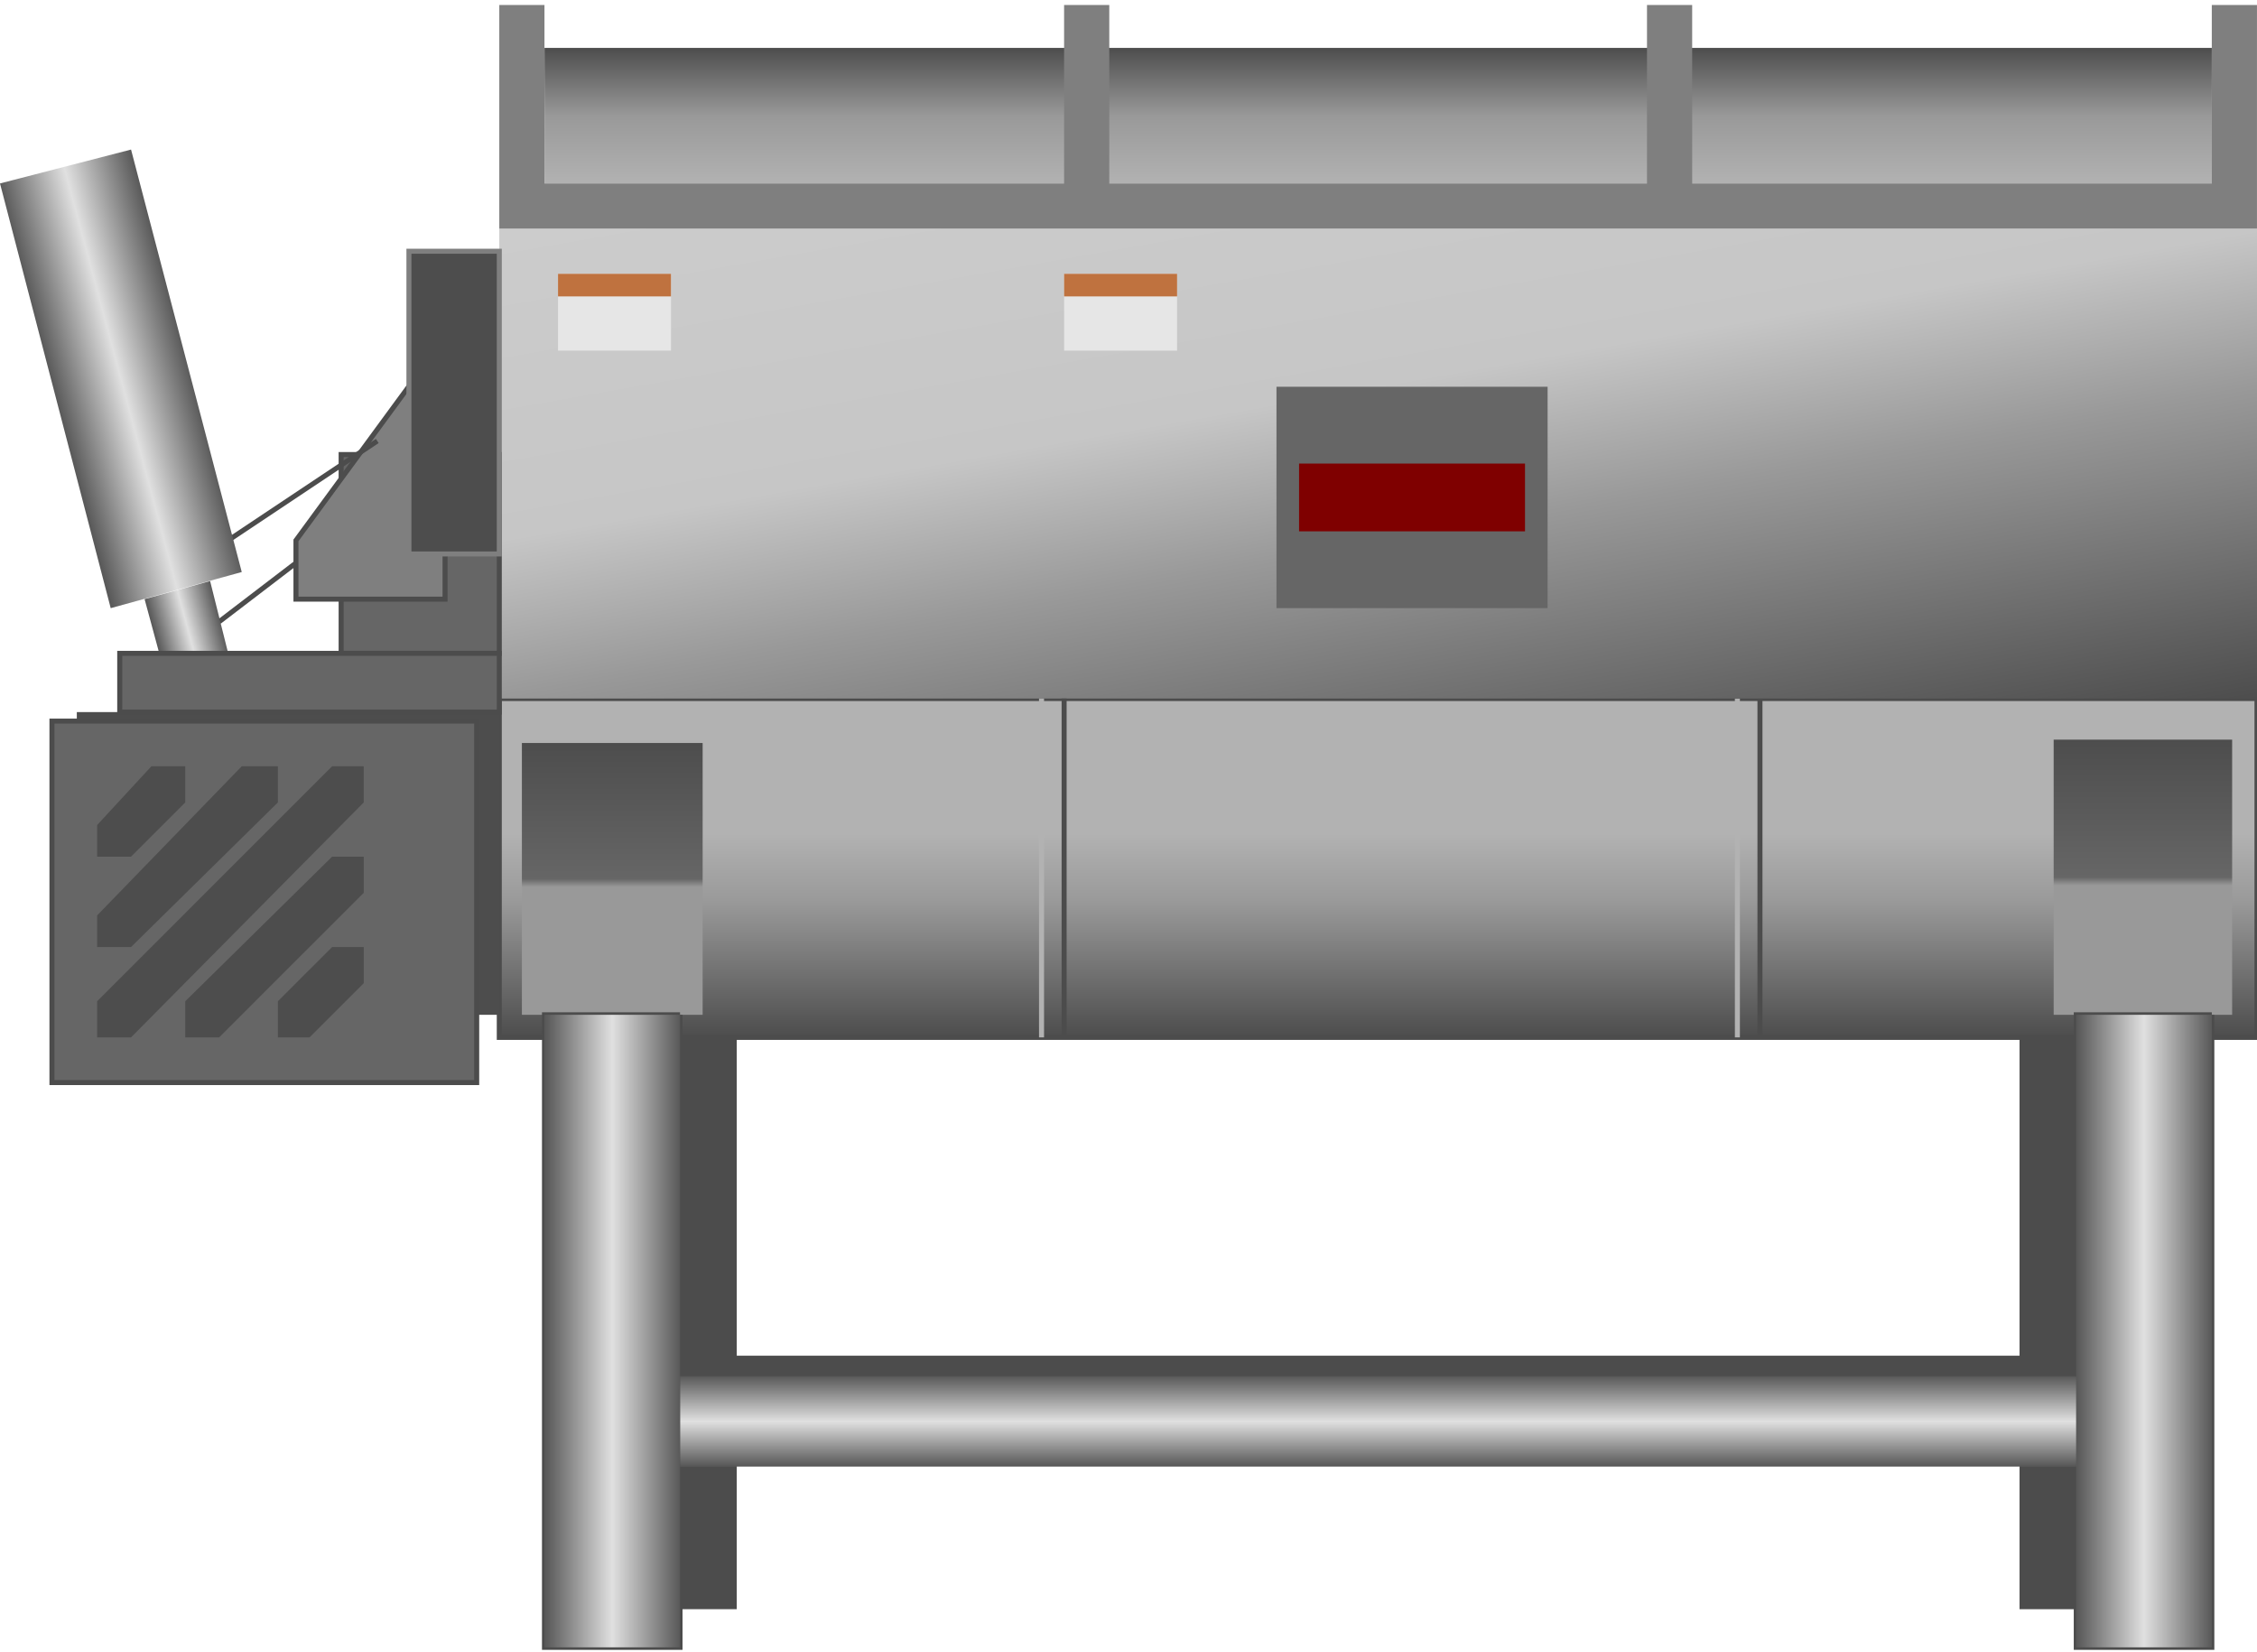 <!DOCTYPE svg PUBLIC "-//W3C//DTD SVG 1.1//EN" "http://www.w3.org/Graphics/SVG/1.1/DTD/svg11.dtd"><svg version="1.1" xmlns="http://www.w3.org/2000/svg" xmlns:xlink="http://www.w3.org/1999/xlink" width="112px" height="82px" viewBox="0 0 112.5 81.871" enable-background="new 0 0 112.5 81.871" xml:space="preserve">
<g id="Group_Vaccum_Tube">
	<linearGradient id="SVGID_1_" gradientUnits="userSpaceOnUse" x1="68.693" y1="51.465" x2="68.693" y2="34.574">
		<stop offset="0" style="stop-color:#4D4D4D" />
		<stop offset="0.4" style="stop-color:#999999" />
		<stop offset="0.6" style="stop-color:#B2B2B2" />
		<stop offset="1" style="stop-color:#B2B2B2" />
	</linearGradient>
	<path fill="url(#SVGID_1_)" stroke="#4C4C4C" stroke-width="0.25" d="M24.887,34.573H112.5v16.892H24.887V34.573" />
	<linearGradient id="SVGID_2_" gradientUnits="userSpaceOnUse" x1="106.814" y1="50.339" x2="106.814" y2="36.623">
		<stop offset="0" style="stop-color:#999999" />
		<stop offset="0.47" style="stop-color:#999999" />
		<stop offset="0.5" style="stop-color:#666666" />
		<stop offset="1" style="stop-color:#4D4D4D" />
	</linearGradient>
	<path fill="url(#SVGID_2_)" d="M102.365,36.623h8.896v13.716h-8.896V36.623z" />
	<linearGradient id="SVGID_3_" gradientUnits="userSpaceOnUse" x1="30.518" y1="50.339" x2="30.518" y2="36.79">
		<stop offset="0" style="stop-color:#999999" />
		<stop offset="0.47" style="stop-color:#999999" />
		<stop offset="0.5" style="stop-color:#666666" />
		<stop offset="1" style="stop-color:#4D4D4D" />
	</linearGradient>
	<path fill="url(#SVGID_3_)" d="M26.014,36.79h9.009v13.549h-9.009V36.79z" />
	<path fill="none" stroke="#B2B2B2" stroke-width="0.25" d="M86.6,51.465V34.573" />
	<path fill="none" stroke="#4C4C4C" stroke-width="0.25" d="M87.725,51.465V34.573" />
	<linearGradient id="SVGID_4_" gradientUnits="userSpaceOnUse" x1="72.018" y1="41.711" x2="65.37" y2="4.011">
		<stop offset="0" style="stop-color:#4D4D4D" />
		<stop offset="0.4" style="stop-color:#999999" />
		<stop offset="0.6" style="stop-color:#C6C6C6" />
		<stop offset="1" style="stop-color:#CCCCCC" />
	</linearGradient>
	<path fill="url(#SVGID_4_)" d="M24.887,11.149H112.5v23.424H24.887V11.149z" />
	<linearGradient id="SVGID_5_" gradientUnits="userSpaceOnUse" x1="68.693" y1="8.898" x2="68.693" y2="2.141">
		<stop offset="0" style="stop-color:#B2B2B2" />
		<stop offset="0.5" style="stop-color:#999999" />
		<stop offset="1" style="stop-color:#4D4D4D" />
	</linearGradient>
	<path fill="url(#SVGID_5_)" d="M110.248,8.897H27.14V2.141h83.108V8.897z" />
	<path fill="none" stroke="#B2B2B2" stroke-width="0.25" d="M51.915,51.465V34.573" />
	<path fill="none" stroke="#4C4C4C" stroke-width="0.25" d="M53.041,51.465V34.573" />
</g>
<g id="Group_Display">
	<path fill="#E6E6E6" d="M27.815,13.402h5.63v3.829h-5.63V13.402z" />
	<path fill="#BF723F" d="M27.815,13.402h5.63v1.126h-5.63V13.402z" />
	<path fill="#E6E6E6" d="M53.041,13.402h5.631v3.829h-5.631V13.402z" />
	<path fill="#BF723F" d="M53.041,13.402h5.631v1.126h-5.631V13.402z" />
	<path fill="#666666" d="M63.626,19.032H77.14v11.036H63.626V19.032z" />
	<path fill="#7F0000" d="M64.752,22.861h11.262v3.378H64.752V22.861z" />
</g>
<g id="Group_Support_Structure">
	<path fill="#4C4C4C" stroke="#4C4C4C" stroke-width="0.25" d="M100.788,71.735H36.599v-4.279h64.189V71.735z" />
	<path fill="#4C4C4C" stroke="#4C4C4C" stroke-width="0.25" d="M36.599,51.444v28.399h-6.081V51.444H36.599z" />
	<path fill="#4C4C4C" stroke="#4C4C4C" stroke-width="0.25" d="M107.095,51.515v28.329h-6.307V51.515H107.095z" />
	<path fill="none" stroke="#4C4C4C" stroke-width="0.25" d="M33.896,50.339V81.87H27.14V50.339H33.896" />
	<path fill="none" stroke="#4C4C4C" stroke-width="0.25" d="M110.248,50.339V81.87h-6.757V50.339H110.248" />
	<linearGradient id="SVGID_6_" gradientUnits="userSpaceOnUse" x1="68.693" y1="72.861" x2="68.693" y2="68.357">
		<stop offset="0.01" style="stop-color:#595959" />
		<stop offset="0.5" style="stop-color:#E0E0E0" />
		<stop offset="1" style="stop-color:#595959" />
	</linearGradient>
	<path fill="url(#SVGID_6_)" d="M103.491,72.861H33.896v-4.504h69.595V72.861" />
	<linearGradient id="SVGID_7_" gradientUnits="userSpaceOnUse" x1="27.14" y1="66.105" x2="33.897" y2="66.105">
		<stop offset="0.01" style="stop-color:#595959" />
		<stop offset="0.5" style="stop-color:#E0E0E0" />
		<stop offset="1" style="stop-color:#595959" />
	</linearGradient>
	<path fill="url(#SVGID_7_)" d="M33.896,50.339V81.87H27.14V50.339H33.896" />
	<linearGradient id="SVGID_8_" gradientUnits="userSpaceOnUse" x1="103.491" y1="66.105" x2="110.248" y2="66.105">
		<stop offset="0.01" style="stop-color:#595959" />
		<stop offset="0.5" style="stop-color:#E0E0E0" />
		<stop offset="1" style="stop-color:#595959" />
	</linearGradient>
	<path fill="url(#SVGID_8_)" d="M110.248,50.339V81.87h-6.757V50.339H110.248" />
</g>
<g id="Group_Hanger">
	<path fill="#7F7F7F" d="M24.887,11.149V0.001h2.252v8.896h25.901V0.001h2.252v8.896h26.802V0.001h2.252v8.896h25.901V0.001h2.252   v11.148H24.887z" />
</g>
<g id="Group_Feeder">
	<path fill="#666666" stroke="#4C4C4C" stroke-width="0.25" d="M17.004,22.411h7.883v9.91h-7.883V22.411z" />
	<path fill="#7F7F7F" stroke="#4C4C4C" stroke-width="0.25" d="M14.752,29.618V26.69l7.432-10.135v13.063H14.752z" />
	<path fill="#4D4D4D" stroke="#7F7F7F" stroke-width="0.25" d="M20.383,12.276h4.504v15.09h-4.504V12.276z" />
	<path fill="none" stroke="#4C4C4C" stroke-width="0.25" d="M10.923,30.744l3.829-2.928" />
	<path fill="none" stroke="#4C4C4C" stroke-width="0.25" d="M11.374,26.69l7.432-4.955" />
</g>
<g id="Group_LEver">
	<linearGradient id="SVGID_9_" gradientUnits="userSpaceOnUse" x1="2.687" y1="19.502" x2="9.348" y2="17.718">
		<stop offset="0.01" style="stop-color:#595959" />
		<stop offset="0.5" style="stop-color:#E0E0E0" />
		<stop offset="1" style="stop-color:#595959" />
	</linearGradient>
	<path fill="url(#SVGID_9_)" d="M5.518,30.068L0,8.897l6.532-1.689l5.518,21.059L5.518,30.068" />
	<linearGradient id="SVGID_10_" gradientUnits="userSpaceOnUse" x1="7.928" y1="32.31" x2="11.201" y2="31.434">
		<stop offset="0.01" style="stop-color:#595959" />
		<stop offset="0.5" style="stop-color:#E0E0E0" />
		<stop offset="1" style="stop-color:#595959" />
	</linearGradient>
	<path fill="url(#SVGID_10_)" d="M7.207,29.618l1.464,5.405l3.153-0.901l-1.351-5.405L7.207,29.618" />
</g>
<g id="Group_Mixer">
	<path fill="#4D4D4D" d="M3.829,35.249h21.059v15.09H3.829V35.249z" />
	<path fill="#666666" stroke="#4C4C4C" stroke-width="0.25" d="M2.59,35.699h21.171v18.018H2.59V35.699z" />
	<path fill="#4D4D4D" d="M4.842,51.465h1.689l11.599-11.712v-1.802h-1.577L4.842,49.663V51.465z" />
	<path fill="#4D4D4D" d="M4.842,46.961h1.689l7.32-7.208v-1.802h-1.802l-7.207,7.433V46.961z" />
	<path fill="#4D4D4D" d="M9.234,51.465h1.689l7.208-7.207v-1.802h-1.577l-7.32,7.207V51.465z" />
	<path fill="#4D4D4D" d="M4.842,42.456h1.689l2.703-2.703v-1.802H7.545l-2.703,2.928V42.456z" />
	<path fill="#4D4D4D" d="M13.852,51.465h1.576l2.703-2.703v-1.801h-1.577l-2.703,2.702V51.465z" />
	<path fill="#666666" stroke="#4C4C4C" stroke-width="0.25" d="M5.968,35.249h18.919v-2.928H5.968V35.249z" />
</g>
</svg>